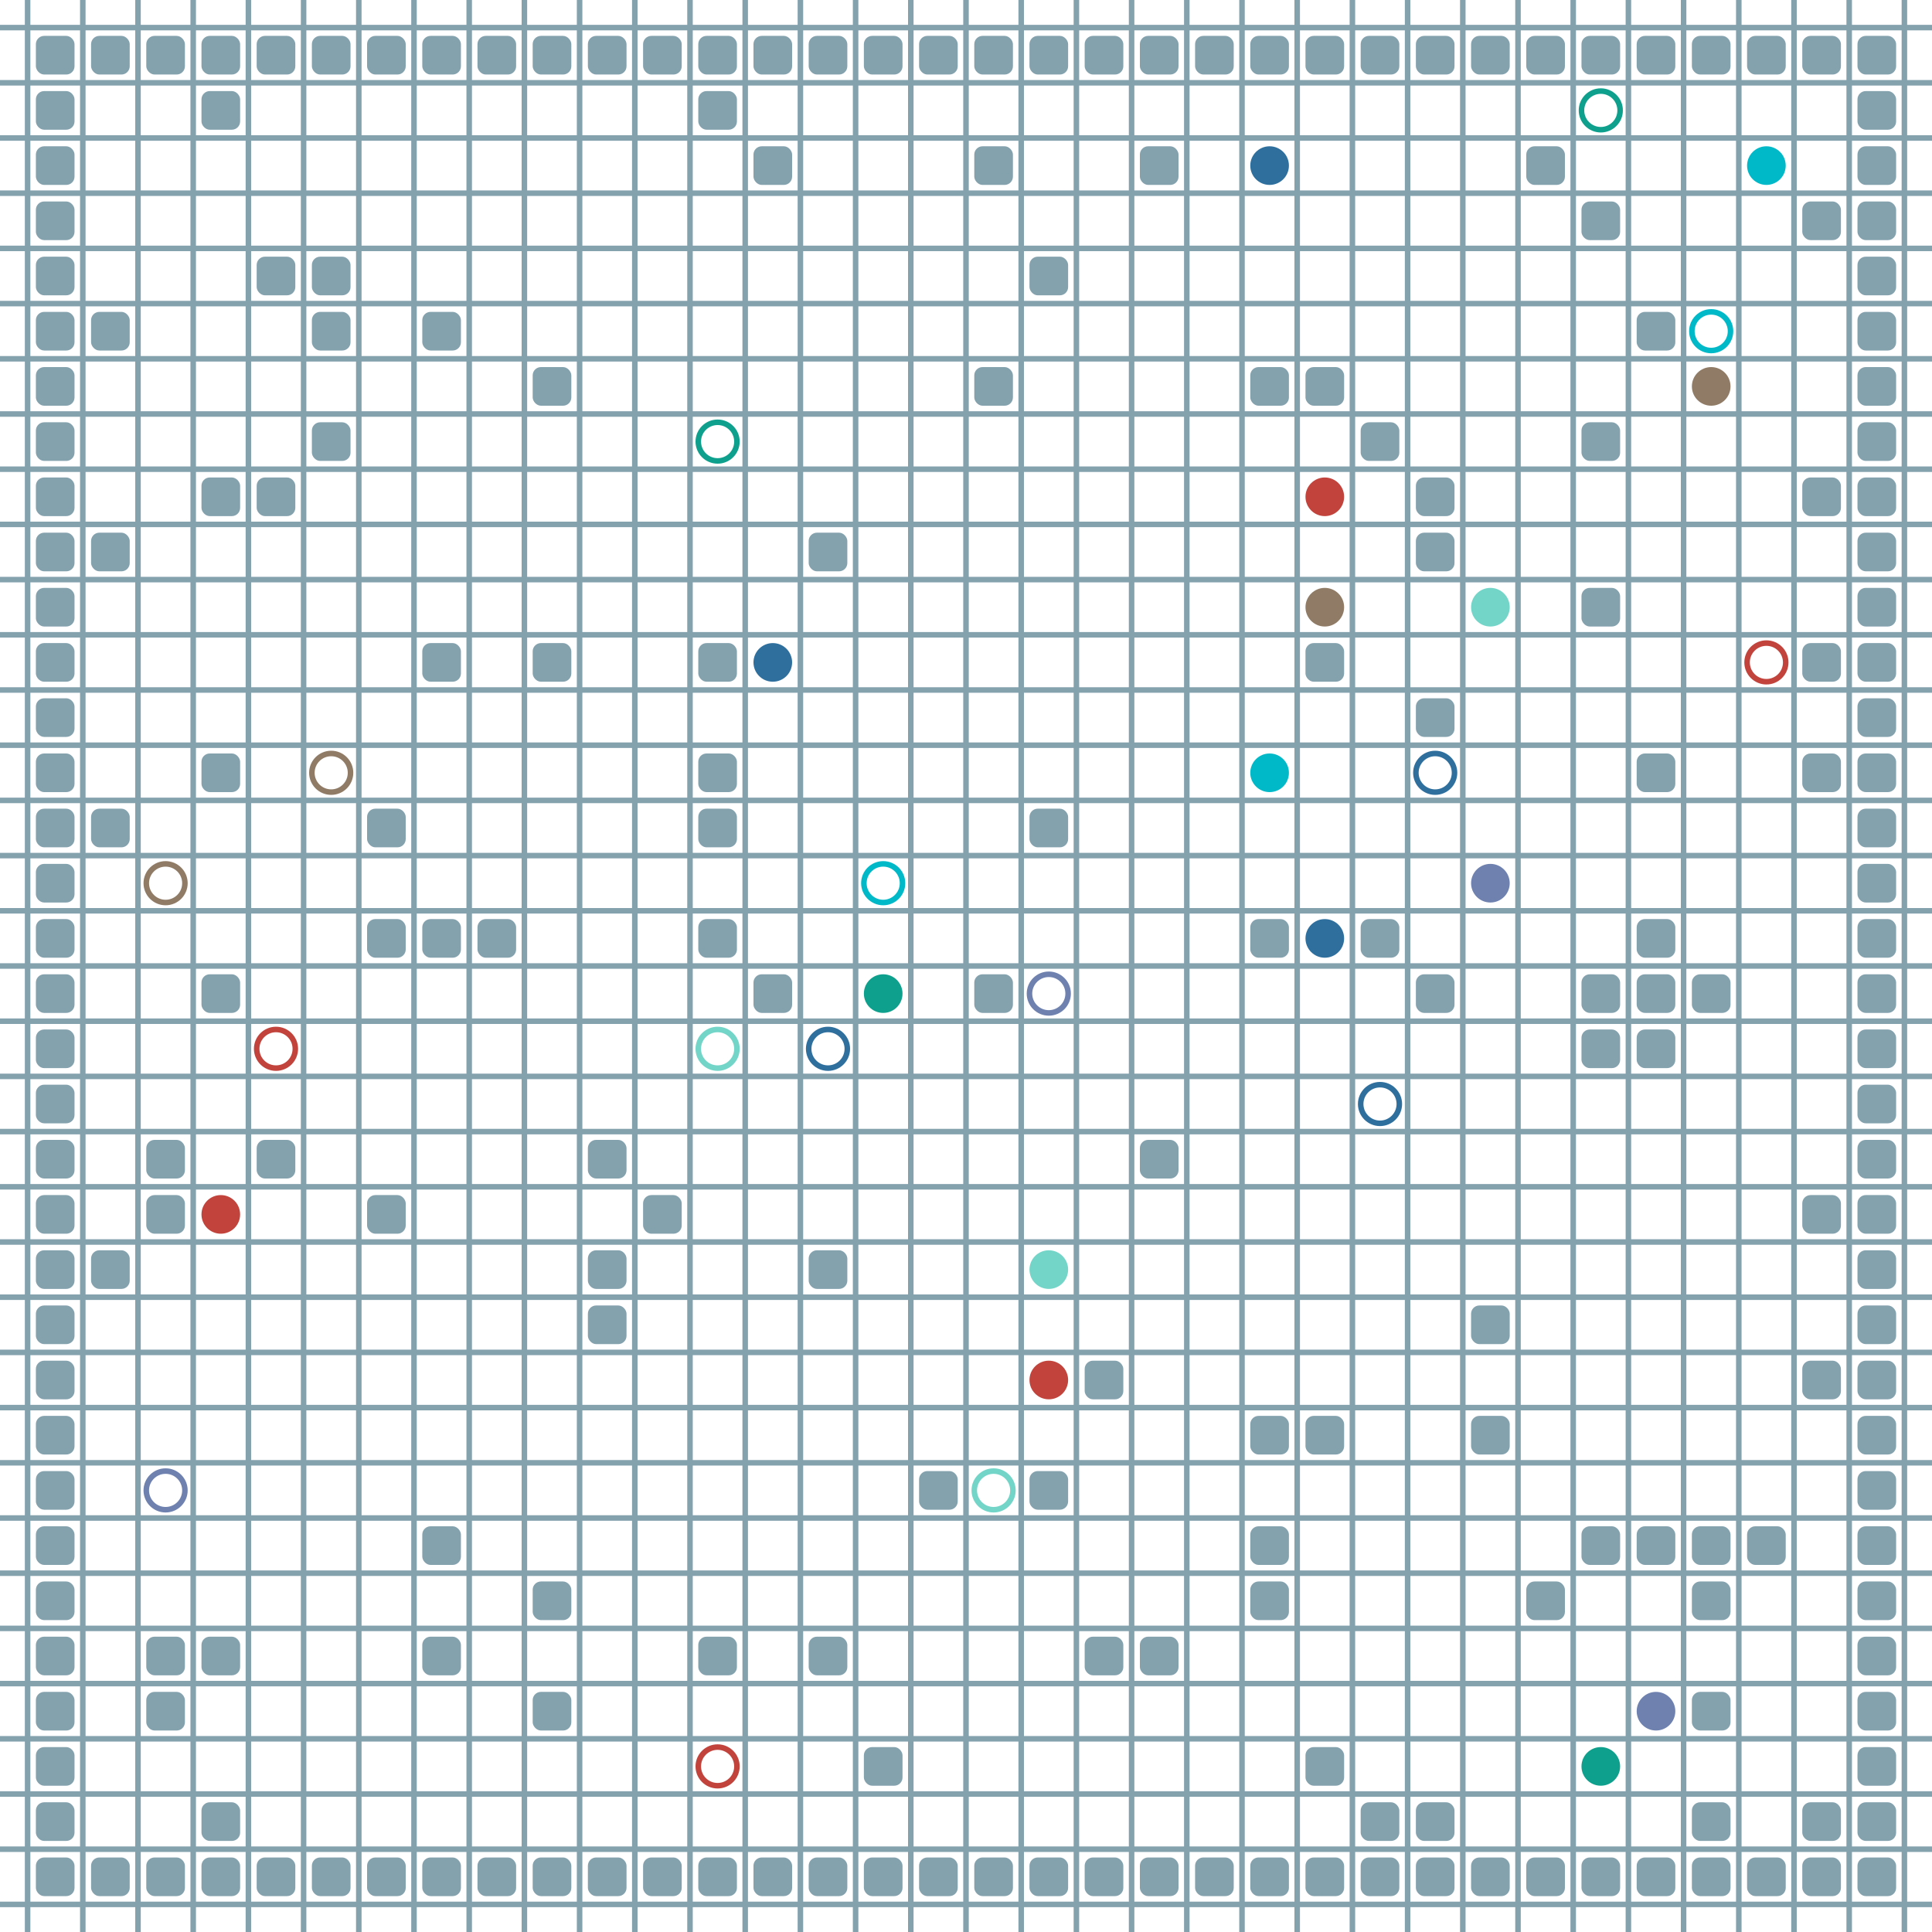 <?xml version="1.0" encoding="UTF-8"?>
        <svg xmlns="http://www.w3.org/2000/svg" xmlns:xlink="http://www.w3.org/1999/xlink"
             width="512" height="512" viewBox="0 -3500 3500 3500">
<defs>

        <rect id="obstacle" width="70" height="70" fill="#84A1AE" rx="15"/>
        <style>
        .line {stroke: #84A1AE; stroke-width: 10;}
        .agent {r: 35;}
        .target {fill: none; stroke-width: 10; r: 35;}
        </style>
        
</defs>

<line class="line" x1="-50.0" x2="-50.0" y1="0" y2="-3500" />
<line class="line" x1="50.0" x2="50.0" y1="0" y2="-3500" />
<line class="line" x1="150.0" x2="150.0" y1="0" y2="-3500" />
<line class="line" x1="250.0" x2="250.0" y1="0" y2="-3500" />
<line class="line" x1="350.0" x2="350.0" y1="0" y2="-3500" />
<line class="line" x1="450.0" x2="450.0" y1="0" y2="-3500" />
<line class="line" x1="550.0" x2="550.0" y1="0" y2="-3500" />
<line class="line" x1="650.0" x2="650.0" y1="0" y2="-3500" />
<line class="line" x1="750.0" x2="750.0" y1="0" y2="-3500" />
<line class="line" x1="850.0" x2="850.0" y1="0" y2="-3500" />
<line class="line" x1="950.0" x2="950.0" y1="0" y2="-3500" />
<line class="line" x1="1050.0" x2="1050.0" y1="0" y2="-3500" />
<line class="line" x1="1150.0" x2="1150.0" y1="0" y2="-3500" />
<line class="line" x1="1250.0" x2="1250.0" y1="0" y2="-3500" />
<line class="line" x1="1350.0" x2="1350.0" y1="0" y2="-3500" />
<line class="line" x1="1450.0" x2="1450.0" y1="0" y2="-3500" />
<line class="line" x1="1550.0" x2="1550.0" y1="0" y2="-3500" />
<line class="line" x1="1650.0" x2="1650.0" y1="0" y2="-3500" />
<line class="line" x1="1750.0" x2="1750.0" y1="0" y2="-3500" />
<line class="line" x1="1850.0" x2="1850.0" y1="0" y2="-3500" />
<line class="line" x1="1950.0" x2="1950.0" y1="0" y2="-3500" />
<line class="line" x1="2050.0" x2="2050.0" y1="0" y2="-3500" />
<line class="line" x1="2150.0" x2="2150.0" y1="0" y2="-3500" />
<line class="line" x1="2250.0" x2="2250.0" y1="0" y2="-3500" />
<line class="line" x1="2350.0" x2="2350.0" y1="0" y2="-3500" />
<line class="line" x1="2450.0" x2="2450.0" y1="0" y2="-3500" />
<line class="line" x1="2550.0" x2="2550.0" y1="0" y2="-3500" />
<line class="line" x1="2650.0" x2="2650.0" y1="0" y2="-3500" />
<line class="line" x1="2750.0" x2="2750.0" y1="0" y2="-3500" />
<line class="line" x1="2850.0" x2="2850.0" y1="0" y2="-3500" />
<line class="line" x1="2950.0" x2="2950.0" y1="0" y2="-3500" />
<line class="line" x1="3050.0" x2="3050.0" y1="0" y2="-3500" />
<line class="line" x1="3150.0" x2="3150.0" y1="0" y2="-3500" />
<line class="line" x1="3250.0" x2="3250.0" y1="0" y2="-3500" />
<line class="line" x1="3350.0" x2="3350.0" y1="0" y2="-3500" />
<line class="line" x1="3450.0" x2="3450.0" y1="0" y2="-3500" />
<line class="line" x1="0" x2="3500" y1="50.0" y2="50.0" />
<line class="line" x1="0" x2="3500" y1="-50.0" y2="-50.0" />
<line class="line" x1="0" x2="3500" y1="-150.0" y2="-150.0" />
<line class="line" x1="0" x2="3500" y1="-250.0" y2="-250.0" />
<line class="line" x1="0" x2="3500" y1="-350.0" y2="-350.0" />
<line class="line" x1="0" x2="3500" y1="-450.0" y2="-450.0" />
<line class="line" x1="0" x2="3500" y1="-550.0" y2="-550.0" />
<line class="line" x1="0" x2="3500" y1="-650.0" y2="-650.0" />
<line class="line" x1="0" x2="3500" y1="-750.0" y2="-750.0" />
<line class="line" x1="0" x2="3500" y1="-850.0" y2="-850.0" />
<line class="line" x1="0" x2="3500" y1="-950.0" y2="-950.0" />
<line class="line" x1="0" x2="3500" y1="-1050.0" y2="-1050.0" />
<line class="line" x1="0" x2="3500" y1="-1150.0" y2="-1150.0" />
<line class="line" x1="0" x2="3500" y1="-1250.0" y2="-1250.0" />
<line class="line" x1="0" x2="3500" y1="-1350.0" y2="-1350.0" />
<line class="line" x1="0" x2="3500" y1="-1450.0" y2="-1450.0" />
<line class="line" x1="0" x2="3500" y1="-1550.0" y2="-1550.0" />
<line class="line" x1="0" x2="3500" y1="-1650.0" y2="-1650.0" />
<line class="line" x1="0" x2="3500" y1="-1750.0" y2="-1750.0" />
<line class="line" x1="0" x2="3500" y1="-1850.0" y2="-1850.0" />
<line class="line" x1="0" x2="3500" y1="-1950.0" y2="-1950.0" />
<line class="line" x1="0" x2="3500" y1="-2050.0" y2="-2050.0" />
<line class="line" x1="0" x2="3500" y1="-2150.0" y2="-2150.0" />
<line class="line" x1="0" x2="3500" y1="-2250.0" y2="-2250.0" />
<line class="line" x1="0" x2="3500" y1="-2350.0" y2="-2350.0" />
<line class="line" x1="0" x2="3500" y1="-2450.0" y2="-2450.0" />
<line class="line" x1="0" x2="3500" y1="-2550.0" y2="-2550.0" />
<line class="line" x1="0" x2="3500" y1="-2650.0" y2="-2650.0" />
<line class="line" x1="0" x2="3500" y1="-2750.0" y2="-2750.0" />
<line class="line" x1="0" x2="3500" y1="-2850.0" y2="-2850.0" />
<line class="line" x1="0" x2="3500" y1="-2950.0" y2="-2950.0" />
<line class="line" x1="0" x2="3500" y1="-3050.0" y2="-3050.0" />
<line class="line" x1="0" x2="3500" y1="-3150.0" y2="-3150.0" />
<line class="line" x1="0" x2="3500" y1="-3250.0" y2="-3250.0" />
<line class="line" x1="0" x2="3500" y1="-3350.0" y2="-3350.0" />
<line class="line" x1="0" x2="3500" y1="-3450.0" y2="-3450.0" />
<use href="#obstacle" x="65" y="-135" />
<use href="#obstacle" x="65" y="-235" />
<use href="#obstacle" x="65" y="-335" />
<use href="#obstacle" x="65" y="-435" />
<use href="#obstacle" x="65" y="-535" />
<use href="#obstacle" x="65" y="-635" />
<use href="#obstacle" x="65" y="-735" />
<use href="#obstacle" x="65" y="-835" />
<use href="#obstacle" x="65" y="-935" />
<use href="#obstacle" x="65" y="-1035" />
<use href="#obstacle" x="65" y="-1135" />
<use href="#obstacle" x="65" y="-1235" />
<use href="#obstacle" x="65" y="-1335" />
<use href="#obstacle" x="65" y="-1435" />
<use href="#obstacle" x="65" y="-1535" />
<use href="#obstacle" x="65" y="-1635" />
<use href="#obstacle" x="65" y="-1735" />
<use href="#obstacle" x="65" y="-1835" />
<use href="#obstacle" x="65" y="-1935" />
<use href="#obstacle" x="65" y="-2035" />
<use href="#obstacle" x="65" y="-2135" />
<use href="#obstacle" x="65" y="-2235" />
<use href="#obstacle" x="65" y="-2335" />
<use href="#obstacle" x="65" y="-2435" />
<use href="#obstacle" x="65" y="-2535" />
<use href="#obstacle" x="65" y="-2635" />
<use href="#obstacle" x="65" y="-2735" />
<use href="#obstacle" x="65" y="-2835" />
<use href="#obstacle" x="65" y="-2935" />
<use href="#obstacle" x="65" y="-3035" />
<use href="#obstacle" x="65" y="-3135" />
<use href="#obstacle" x="65" y="-3235" />
<use href="#obstacle" x="65" y="-3335" />
<use href="#obstacle" x="65" y="-3435" />
<use href="#obstacle" x="165" y="-135" />
<use href="#obstacle" x="165" y="-1235" />
<use href="#obstacle" x="165" y="-2035" />
<use href="#obstacle" x="165" y="-2535" />
<use href="#obstacle" x="165" y="-2935" />
<use href="#obstacle" x="165" y="-3435" />
<use href="#obstacle" x="265" y="-135" />
<use href="#obstacle" x="265" y="-435" />
<use href="#obstacle" x="265" y="-535" />
<use href="#obstacle" x="265" y="-1335" />
<use href="#obstacle" x="265" y="-1435" />
<use href="#obstacle" x="265" y="-3435" />
<use href="#obstacle" x="365" y="-135" />
<use href="#obstacle" x="365" y="-235" />
<use href="#obstacle" x="365" y="-535" />
<use href="#obstacle" x="365" y="-1735" />
<use href="#obstacle" x="365" y="-2135" />
<use href="#obstacle" x="365" y="-2635" />
<use href="#obstacle" x="365" y="-3335" />
<use href="#obstacle" x="365" y="-3435" />
<use href="#obstacle" x="465" y="-135" />
<use href="#obstacle" x="465" y="-1435" />
<use href="#obstacle" x="465" y="-2635" />
<use href="#obstacle" x="465" y="-3035" />
<use href="#obstacle" x="465" y="-3435" />
<use href="#obstacle" x="565" y="-135" />
<use href="#obstacle" x="565" y="-2735" />
<use href="#obstacle" x="565" y="-2935" />
<use href="#obstacle" x="565" y="-3035" />
<use href="#obstacle" x="565" y="-3435" />
<use href="#obstacle" x="665" y="-135" />
<use href="#obstacle" x="665" y="-1335" />
<use href="#obstacle" x="665" y="-1835" />
<use href="#obstacle" x="665" y="-2035" />
<use href="#obstacle" x="665" y="-3435" />
<use href="#obstacle" x="765" y="-135" />
<use href="#obstacle" x="765" y="-535" />
<use href="#obstacle" x="765" y="-735" />
<use href="#obstacle" x="765" y="-1835" />
<use href="#obstacle" x="765" y="-2335" />
<use href="#obstacle" x="765" y="-2935" />
<use href="#obstacle" x="765" y="-3435" />
<use href="#obstacle" x="865" y="-135" />
<use href="#obstacle" x="865" y="-1835" />
<use href="#obstacle" x="865" y="-3435" />
<use href="#obstacle" x="965" y="-135" />
<use href="#obstacle" x="965" y="-435" />
<use href="#obstacle" x="965" y="-635" />
<use href="#obstacle" x="965" y="-2335" />
<use href="#obstacle" x="965" y="-2835" />
<use href="#obstacle" x="965" y="-3435" />
<use href="#obstacle" x="1065" y="-135" />
<use href="#obstacle" x="1065" y="-1135" />
<use href="#obstacle" x="1065" y="-1235" />
<use href="#obstacle" x="1065" y="-1435" />
<use href="#obstacle" x="1065" y="-3435" />
<use href="#obstacle" x="1165" y="-135" />
<use href="#obstacle" x="1165" y="-1335" />
<use href="#obstacle" x="1165" y="-3435" />
<use href="#obstacle" x="1265" y="-135" />
<use href="#obstacle" x="1265" y="-535" />
<use href="#obstacle" x="1265" y="-1835" />
<use href="#obstacle" x="1265" y="-2035" />
<use href="#obstacle" x="1265" y="-2135" />
<use href="#obstacle" x="1265" y="-2335" />
<use href="#obstacle" x="1265" y="-3335" />
<use href="#obstacle" x="1265" y="-3435" />
<use href="#obstacle" x="1365" y="-135" />
<use href="#obstacle" x="1365" y="-1735" />
<use href="#obstacle" x="1365" y="-3235" />
<use href="#obstacle" x="1365" y="-3435" />
<use href="#obstacle" x="1465" y="-135" />
<use href="#obstacle" x="1465" y="-535" />
<use href="#obstacle" x="1465" y="-1235" />
<use href="#obstacle" x="1465" y="-2535" />
<use href="#obstacle" x="1465" y="-3435" />
<use href="#obstacle" x="1565" y="-135" />
<use href="#obstacle" x="1565" y="-335" />
<use href="#obstacle" x="1565" y="-3435" />
<use href="#obstacle" x="1665" y="-135" />
<use href="#obstacle" x="1665" y="-835" />
<use href="#obstacle" x="1665" y="-3435" />
<use href="#obstacle" x="1765" y="-135" />
<use href="#obstacle" x="1765" y="-1735" />
<use href="#obstacle" x="1765" y="-2835" />
<use href="#obstacle" x="1765" y="-3235" />
<use href="#obstacle" x="1765" y="-3435" />
<use href="#obstacle" x="1865" y="-135" />
<use href="#obstacle" x="1865" y="-835" />
<use href="#obstacle" x="1865" y="-2035" />
<use href="#obstacle" x="1865" y="-3035" />
<use href="#obstacle" x="1865" y="-3435" />
<use href="#obstacle" x="1965" y="-135" />
<use href="#obstacle" x="1965" y="-535" />
<use href="#obstacle" x="1965" y="-1035" />
<use href="#obstacle" x="1965" y="-3435" />
<use href="#obstacle" x="2065" y="-135" />
<use href="#obstacle" x="2065" y="-535" />
<use href="#obstacle" x="2065" y="-1435" />
<use href="#obstacle" x="2065" y="-3235" />
<use href="#obstacle" x="2065" y="-3435" />
<use href="#obstacle" x="2165" y="-135" />
<use href="#obstacle" x="2165" y="-3435" />
<use href="#obstacle" x="2265" y="-135" />
<use href="#obstacle" x="2265" y="-635" />
<use href="#obstacle" x="2265" y="-735" />
<use href="#obstacle" x="2265" y="-935" />
<use href="#obstacle" x="2265" y="-1835" />
<use href="#obstacle" x="2265" y="-2835" />
<use href="#obstacle" x="2265" y="-3435" />
<use href="#obstacle" x="2365" y="-135" />
<use href="#obstacle" x="2365" y="-335" />
<use href="#obstacle" x="2365" y="-935" />
<use href="#obstacle" x="2365" y="-2335" />
<use href="#obstacle" x="2365" y="-2835" />
<use href="#obstacle" x="2365" y="-3435" />
<use href="#obstacle" x="2465" y="-135" />
<use href="#obstacle" x="2465" y="-235" />
<use href="#obstacle" x="2465" y="-1835" />
<use href="#obstacle" x="2465" y="-2735" />
<use href="#obstacle" x="2465" y="-3435" />
<use href="#obstacle" x="2565" y="-135" />
<use href="#obstacle" x="2565" y="-235" />
<use href="#obstacle" x="2565" y="-1735" />
<use href="#obstacle" x="2565" y="-2235" />
<use href="#obstacle" x="2565" y="-2535" />
<use href="#obstacle" x="2565" y="-2635" />
<use href="#obstacle" x="2565" y="-3435" />
<use href="#obstacle" x="2665" y="-135" />
<use href="#obstacle" x="2665" y="-935" />
<use href="#obstacle" x="2665" y="-1135" />
<use href="#obstacle" x="2665" y="-3435" />
<use href="#obstacle" x="2765" y="-135" />
<use href="#obstacle" x="2765" y="-635" />
<use href="#obstacle" x="2765" y="-3235" />
<use href="#obstacle" x="2765" y="-3435" />
<use href="#obstacle" x="2865" y="-135" />
<use href="#obstacle" x="2865" y="-735" />
<use href="#obstacle" x="2865" y="-1635" />
<use href="#obstacle" x="2865" y="-1735" />
<use href="#obstacle" x="2865" y="-2435" />
<use href="#obstacle" x="2865" y="-2735" />
<use href="#obstacle" x="2865" y="-3135" />
<use href="#obstacle" x="2865" y="-3435" />
<use href="#obstacle" x="2965" y="-135" />
<use href="#obstacle" x="2965" y="-735" />
<use href="#obstacle" x="2965" y="-1635" />
<use href="#obstacle" x="2965" y="-1735" />
<use href="#obstacle" x="2965" y="-1835" />
<use href="#obstacle" x="2965" y="-2135" />
<use href="#obstacle" x="2965" y="-2935" />
<use href="#obstacle" x="2965" y="-3435" />
<use href="#obstacle" x="3065" y="-135" />
<use href="#obstacle" x="3065" y="-235" />
<use href="#obstacle" x="3065" y="-435" />
<use href="#obstacle" x="3065" y="-635" />
<use href="#obstacle" x="3065" y="-735" />
<use href="#obstacle" x="3065" y="-1735" />
<use href="#obstacle" x="3065" y="-3435" />
<use href="#obstacle" x="3165" y="-135" />
<use href="#obstacle" x="3165" y="-735" />
<use href="#obstacle" x="3165" y="-3435" />
<use href="#obstacle" x="3265" y="-135" />
<use href="#obstacle" x="3265" y="-235" />
<use href="#obstacle" x="3265" y="-1035" />
<use href="#obstacle" x="3265" y="-1335" />
<use href="#obstacle" x="3265" y="-2135" />
<use href="#obstacle" x="3265" y="-2335" />
<use href="#obstacle" x="3265" y="-2635" />
<use href="#obstacle" x="3265" y="-3135" />
<use href="#obstacle" x="3265" y="-3435" />
<use href="#obstacle" x="3365" y="-135" />
<use href="#obstacle" x="3365" y="-235" />
<use href="#obstacle" x="3365" y="-335" />
<use href="#obstacle" x="3365" y="-435" />
<use href="#obstacle" x="3365" y="-535" />
<use href="#obstacle" x="3365" y="-635" />
<use href="#obstacle" x="3365" y="-735" />
<use href="#obstacle" x="3365" y="-835" />
<use href="#obstacle" x="3365" y="-935" />
<use href="#obstacle" x="3365" y="-1035" />
<use href="#obstacle" x="3365" y="-1135" />
<use href="#obstacle" x="3365" y="-1235" />
<use href="#obstacle" x="3365" y="-1335" />
<use href="#obstacle" x="3365" y="-1435" />
<use href="#obstacle" x="3365" y="-1535" />
<use href="#obstacle" x="3365" y="-1635" />
<use href="#obstacle" x="3365" y="-1735" />
<use href="#obstacle" x="3365" y="-1835" />
<use href="#obstacle" x="3365" y="-1935" />
<use href="#obstacle" x="3365" y="-2035" />
<use href="#obstacle" x="3365" y="-2135" />
<use href="#obstacle" x="3365" y="-2235" />
<use href="#obstacle" x="3365" y="-2335" />
<use href="#obstacle" x="3365" y="-2435" />
<use href="#obstacle" x="3365" y="-2535" />
<use href="#obstacle" x="3365" y="-2635" />
<use href="#obstacle" x="3365" y="-2735" />
<use href="#obstacle" x="3365" y="-2835" />
<use href="#obstacle" x="3365" y="-2935" />
<use href="#obstacle" x="3365" y="-3035" />
<use href="#obstacle" x="3365" y="-3135" />
<use href="#obstacle" x="3365" y="-3235" />
<use href="#obstacle" x="3365" y="-3335" />
<use href="#obstacle" x="3365" y="-3435" />
<circle class="agent" cx="1900" cy="-1000" fill="#c1433c" r="35"> <animate attributeName="cy" dur="13.75s" keyTimes="0.0;0.018;0.036;0.054;0.071;0.089;0.107;0.125;0.143;0.161;1.0" repeatCount="indefinite" values="-1000;-1000;-1100;-1200;-1300;-1300;-1400;-1400;-1500;-1600;-1600"/>
<animate attributeName="cx" dur="13.75s" keyTimes="0.0;0.018;0.161;0.179;0.196;0.214;0.232;0.25;0.268;0.286;1.0" repeatCount="indefinite" values="1900;1900;1900;1800;1800;1700;1600;1500;1500;1400;1400"/>
<animate attributeName="visibility" dur="13.75s" keyTimes="0.0;0.018;1.0" repeatCount="indefinite" values="visible;visible;visible"/> </circle>
<circle class="agent" cx="2300" cy="-3200" fill="#2e6f9e" r="35"> <animate attributeName="cy" dur="13.75s" keyTimes="0.0;0.018;0.036;0.054;0.161;0.179;0.196;0.214;0.232;0.25;0.268;0.286;0.304;0.321;0.339;0.357;0.375;0.393;0.411;0.429;0.446;1.0" repeatCount="indefinite" values="-3200;-3200;-3200;-3100;-3100;-3000;-2900;-2800;-2700;-2600;-2500;-2400;-2400;-2300;-2200;-2100;-2000;-1900;-1800;-1700;-1600;-1600"/>
<animate attributeName="cx" dur="13.75s" keyTimes="0.0;0.018;0.036;0.054;0.071;0.089;0.107;0.125;0.143;0.161;0.286;0.304;1.0" repeatCount="indefinite" values="2300;2300;2200;2200;2100;2000;1900;1800;1700;1600;1600;1500;1500"/>
<animate attributeName="visibility" dur="13.75s" keyTimes="0.0;0.018;1.0" repeatCount="indefinite" values="visible;visible;visible"/> </circle>
<circle class="agent" cx="3000" cy="-400" fill="#6e81af" r="35"> <animate attributeName="cy" dur="13.75s" keyTimes="0.0;0.018;0.196;0.214;0.232;0.268;0.286;0.321;0.339;0.536;0.554;0.589;0.607;1.0" repeatCount="indefinite" values="-400;-400;-400;-300;-400;-400;-500;-500;-600;-600;-700;-700;-800;-800"/>
<animate attributeName="cx" dur="13.75s" keyTimes="0.0;0.018;0.036;0.054;0.071;0.089;0.107;0.125;0.143;0.161;0.179;0.232;0.25;0.286;0.304;0.321;0.339;0.357;0.375;0.393;0.411;0.429;0.446;0.464;0.482;0.5;0.518;0.536;0.554;0.571;0.589;0.607;0.625;0.643;0.661;0.679;0.696;0.714;1.0" repeatCount="indefinite" values="3000;3000;2900;2800;2700;2700;2800;2800;2700;2600;2500;2500;2400;2400;2300;2200;2200;2100;2000;1900;1800;1700;1600;1500;1400;1300;1200;1100;1100;1000;900;900;800;700;600;500;400;300;300"/>
<animate attributeName="visibility" dur="13.75s" keyTimes="0.0;0.018;1.0" repeatCount="indefinite" values="visible;visible;visible"/> </circle>
<circle class="agent" cx="3200" cy="-3200" fill="#00b9c8" r="35"> <animate attributeName="cy" dur="13.75s" keyTimes="0.0;0.018;0.054;0.071;0.089;0.268;0.286;0.357;0.375;0.393;0.411;0.429;0.446;0.464;0.482;0.5;0.518;0.536;1.0" repeatCount="indefinite" values="-3200;-3200;-3200;-3100;-3000;-3000;-2900;-2900;-2800;-2700;-2600;-2500;-2400;-2300;-2200;-2100;-2000;-1900;-1900"/>
<animate attributeName="cx" dur="13.75s" keyTimes="0.0;0.018;0.036;0.054;0.089;0.107;0.125;0.143;0.161;0.179;0.196;0.214;0.232;0.25;0.268;0.286;0.304;0.321;0.339;0.357;1.0" repeatCount="indefinite" values="3200;3200;3100;3000;3000;2900;2800;2700;2600;2500;2400;2300;2200;2100;2000;2000;1900;1800;1700;1600;1600"/>
<animate attributeName="visibility" dur="13.75s" keyTimes="0.0;0.018;1.0" repeatCount="indefinite" values="visible;visible;visible"/> </circle>
<circle class="agent" cx="2700" cy="-2400" fill="#72D5C8" r="35"> <animate attributeName="cy" dur="13.75s" keyTimes="0.0;0.018;0.143;0.161;0.179;0.196;0.214;0.232;0.464;0.482;0.5;0.518;0.536;0.554;0.607;0.625;0.643;0.661;0.679;0.696;0.714;0.732;0.75;0.768;0.786;0.804;1.0" repeatCount="indefinite" values="-2400;-2400;-2400;-2300;-2200;-2200;-2300;-2200;-2200;-2100;-2000;-1900;-1900;-1800;-1800;-1700;-1600;-1500;-1400;-1300;-1200;-1100;-1000;-1000;-900;-800;-800"/>
<animate attributeName="cx" dur="13.75s" keyTimes="0.0;0.018;0.036;0.054;0.071;0.089;0.107;0.232;0.25;0.357;0.375;0.393;0.411;0.429;0.446;0.464;0.518;0.536;0.571;0.589;0.607;0.75;0.768;1.0" repeatCount="indefinite" values="2700;2700;2600;2500;2400;2400;2500;2500;2400;2400;2500;2400;2300;2200;2100;2000;2000;1900;1900;1800;1700;1700;1800;1800"/>
<animate attributeName="visibility" dur="13.75s" keyTimes="0.0;0.018;1.0" repeatCount="indefinite" values="visible;visible;visible"/> </circle>
<circle class="agent" cx="1600" cy="-1700" fill="#0ea08c" r="35"> <animate attributeName="cy" dur="13.75s" keyTimes="0.0;0.018;0.036;0.054;0.071;0.089;0.107;0.125;0.143;0.161;0.179;0.196;0.214;0.232;0.25;1.0" repeatCount="indefinite" values="-1700;-1700;-1800;-1900;-2000;-2100;-2100;-2200;-2300;-2300;-2400;-2500;-2600;-2600;-2700;-2700"/>
<animate attributeName="cx" dur="13.75s" keyTimes="0.0;0.018;0.089;0.107;0.143;0.161;0.214;0.232;1.0" repeatCount="indefinite" values="1600;1600;1600;1500;1500;1400;1400;1300;1300"/>
<animate attributeName="visibility" dur="13.75s" keyTimes="0.0;0.018;1.0" repeatCount="indefinite" values="visible;visible;visible"/> </circle>
<circle class="agent" cx="2400" cy="-2400" fill="#8F7B66" r="35"> <animate attributeName="cy" dur="13.75s" keyTimes="0.0;0.018;0.196;0.214;0.268;0.286;0.482;0.5;0.518;0.536;1.0" repeatCount="indefinite" values="-2400;-2400;-2400;-2300;-2300;-2400;-2400;-2300;-2200;-2100;-2100"/>
<animate attributeName="cx" dur="13.75s" keyTimes="0.0;0.018;0.036;0.054;0.071;0.089;0.107;0.125;0.143;0.161;0.179;0.214;0.232;0.25;0.286;0.304;0.321;0.339;0.357;0.375;0.393;0.411;0.429;0.446;0.464;0.482;1.0" repeatCount="indefinite" values="2400;2400;2300;2200;2100;2100;2200;2200;2100;2000;1900;1900;1800;1700;1700;1600;1500;1400;1300;1200;1100;1000;900;800;700;600;600"/>
<animate attributeName="visibility" dur="13.75s" keyTimes="0.0;0.018;1.0" repeatCount="indefinite" values="visible;visible;visible"/> </circle>
<circle class="agent" cx="400" cy="-1300" fill="#c1433c" r="35"> <animate attributeName="cy" dur="13.75s" keyTimes="0.0;0.018;0.036;0.054;0.071;0.089;0.107;0.125;0.143;0.161;0.179;0.196;0.357;0.375;0.536;0.554;0.643;0.661;1.0" repeatCount="indefinite" values="-1300;-1300;-1400;-1500;-1600;-1600;-1700;-1800;-1900;-2000;-2100;-2200;-2200;-2300;-2300;-2400;-2400;-2300;-2300"/>
<animate attributeName="cx" dur="13.75s" keyTimes="0.0;0.018;0.071;0.089;0.196;0.214;0.232;0.25;0.268;0.286;0.304;0.321;0.339;0.357;0.375;0.393;0.411;0.429;0.446;0.464;0.482;0.5;0.518;0.536;0.554;0.571;0.589;0.607;0.625;0.643;0.661;0.679;0.696;0.714;0.732;1.0" repeatCount="indefinite" values="400;400;400;500;500;600;700;800;900;1000;1100;1200;1300;1400;1400;1500;1600;1700;1800;1900;2000;2100;2200;2300;2300;2400;2500;2600;2700;2800;2800;2900;3000;3100;3200;3200"/>
<animate attributeName="visibility" dur="13.75s" keyTimes="0.0;0.018;1.0" repeatCount="indefinite" values="visible;visible;visible"/> </circle>
<circle class="agent" cx="2400" cy="-1800" fill="#2e6f9e" r="35"> <animate attributeName="cy" dur="13.75s" keyTimes="0.0;0.018;0.036;0.054;0.071;1.0" repeatCount="indefinite" values="-1800;-1800;-1900;-2000;-2100;-2100"/>
<animate attributeName="cx" dur="13.75s" keyTimes="0.0;0.018;0.089;0.107;0.125;0.143;0.161;0.179;1.0" repeatCount="indefinite" values="2400;2400;2400;2500;2500;2400;2500;2600;2600"/>
<animate attributeName="visibility" dur="13.75s" keyTimes="0.0;0.018;1.0" repeatCount="indefinite" values="visible;visible;visible"/> </circle>
<circle class="agent" cx="2700" cy="-1900" fill="#6e81af" r="35"> <animate attributeName="cy" dur="13.75s" keyTimes="0.0;0.018;0.161;0.179;0.196;1.0" repeatCount="indefinite" values="-1900;-1900;-1900;-1800;-1700;-1700"/>
<animate attributeName="cx" dur="13.75s" keyTimes="0.0;0.018;0.036;0.054;0.071;0.089;0.107;0.125;0.143;0.161;1.0" repeatCount="indefinite" values="2700;2700;2600;2500;2400;2300;2200;2100;2000;1900;1900"/>
<animate attributeName="visibility" dur="13.75s" keyTimes="0.0;0.018;1.0" repeatCount="indefinite" values="visible;visible;visible"/> </circle>
<circle class="agent" cx="2300" cy="-2100" fill="#00b9c8" r="35"> <animate attributeName="cy" dur="13.75s" keyTimes="0.0;0.018;0.036;0.054;0.071;0.214;0.232;0.25;0.268;0.286;0.304;0.339;0.357;0.375;0.393;0.411;0.482;0.5;1.0" repeatCount="indefinite" values="-2100;-2100;-2200;-2300;-2400;-2400;-2500;-2400;-2400;-2500;-2400;-2400;-2500;-2600;-2700;-2800;-2800;-2900;-2900"/>
<animate attributeName="cx" dur="13.75s" keyTimes="0.0;0.018;0.089;0.107;0.125;0.143;0.161;0.179;0.304;0.321;0.339;0.411;0.429;0.446;0.464;0.482;1.0" repeatCount="indefinite" values="2300;2300;2300;2400;2400;2300;2400;2500;2500;2600;2700;2700;2800;2900;3000;3100;3100"/>
<animate attributeName="visibility" dur="13.75s" keyTimes="0.0;0.018;1.0" repeatCount="indefinite" values="visible;visible;visible"/> </circle>
<circle class="agent" cx="1900" cy="-1200" fill="#72D5C8" r="35"> <animate attributeName="cy" dur="13.75s" keyTimes="0.0;0.018;0.071;0.089;0.107;0.125;0.143;0.161;0.179;0.196;1.0" repeatCount="indefinite" values="-1200;-1200;-1200;-1300;-1300;-1400;-1400;-1500;-1500;-1600;-1600"/>
<animate attributeName="cx" dur="13.75s" keyTimes="0.0;0.018;0.036;0.054;0.071;0.089;0.107;0.125;0.143;0.161;0.179;1.0" repeatCount="indefinite" values="1900;1900;1800;1700;1600;1600;1500;1500;1400;1400;1300;1300"/>
<animate attributeName="visibility" dur="13.75s" keyTimes="0.0;0.018;1.0" repeatCount="indefinite" values="visible;visible;visible"/> </circle>
<circle class="agent" cx="2900" cy="-300" fill="#0ea08c" r="35"> <animate attributeName="cy" dur="13.75s" keyTimes="0.0;0.018;0.054;0.071;0.125;0.143;0.161;0.179;0.196;0.214;0.232;0.411;0.429;0.446;0.464;0.482;0.5;0.518;0.536;0.554;0.571;0.589;0.607;0.625;0.643;0.661;0.679;0.696;0.714;0.732;0.75;0.768;0.786;0.804;0.821;0.839;0.857;0.875;0.893;0.911;0.929;0.946;1.0" repeatCount="indefinite" values="-300;-300;-300;-400;-400;-300;-400;-500;-500;-600;-500;-500;-600;-700;-800;-800;-900;-1000;-1100;-1200;-1300;-1400;-1500;-1600;-1700;-1800;-1900;-2000;-2100;-2200;-2300;-2400;-2500;-2600;-2700;-2800;-2900;-3000;-3100;-3100;-3200;-3300;-3300"/>
<animate attributeName="cx" dur="13.75s" keyTimes="0.0;0.018;0.036;0.054;0.089;0.107;0.232;0.25;0.357;0.375;0.393;0.411;0.464;0.482;0.893;0.911;0.946;0.964;0.982;1.0" repeatCount="indefinite" values="2900;2900;2900;3000;3000;2900;2900;2800;2800;2900;2800;2700;2700;2800;2800;2700;2700;2800;2900;2900"/>
<animate attributeName="visibility" dur="13.75s" keyTimes="0.0;0.018;1.0" repeatCount="indefinite" values="visible;visible;visible"/> </circle>
<circle class="agent" cx="3100" cy="-2800" fill="#8F7B66" r="35"> <animate attributeName="cy" dur="13.75s" keyTimes="0.0;0.018;0.089;0.107;0.125;0.143;0.161;0.268;0.286;0.304;0.321;0.339;0.357;0.375;0.393;0.786;0.804;0.821;0.839;0.857;0.875;1.0" repeatCount="indefinite" values="-2800;-2800;-2800;-2700;-2600;-2500;-2400;-2400;-2300;-2300;-2200;-2200;-2300;-2300;-2400;-2400;-2300;-2200;-2100;-2000;-1900;-1900"/>
<animate attributeName="cx" dur="13.75s" keyTimes="0.0;0.018;0.036;0.054;0.071;0.089;0.161;0.179;0.196;0.214;0.232;0.286;0.304;0.393;0.411;0.429;0.446;0.464;0.482;0.5;0.518;0.536;0.554;0.571;0.589;0.607;0.625;0.643;0.661;0.679;0.696;0.714;0.732;0.75;0.768;0.786;1.0" repeatCount="indefinite" values="3100;3100;3000;2900;2800;2700;2700;2600;2600;2700;2600;2600;2500;2500;2400;2300;2200;2100;2000;1900;1800;1700;1600;1500;1400;1300;1200;1100;1000;900;800;700;600;500;400;300;300"/>
<animate attributeName="visibility" dur="13.75s" keyTimes="0.0;0.018;1.0" repeatCount="indefinite" values="visible;visible;visible"/> </circle>
<circle class="agent" cx="2400" cy="-2600" fill="#c1433c" r="35"> <animate attributeName="cy" dur="13.75s" keyTimes="0.0;0.018;0.196;0.214;0.268;0.286;0.339;0.357;0.375;0.393;0.411;0.429;0.446;0.464;0.5;0.518;0.536;0.554;0.571;0.589;0.607;0.625;0.643;0.661;0.679;0.696;0.714;0.732;0.75;0.768;0.786;0.804;0.821;0.839;1.0" repeatCount="indefinite" values="-2600;-2600;-2600;-2500;-2500;-2600;-2600;-2500;-2400;-2300;-2200;-2100;-2000;-1900;-1900;-1800;-1700;-1600;-1500;-1500;-1400;-1300;-1200;-1100;-1000;-900;-800;-700;-600;-600;-500;-400;-400;-300;-300"/>
<animate attributeName="cx" dur="13.75s" keyTimes="0.0;0.018;0.036;0.054;0.071;0.089;0.107;0.125;0.143;0.161;0.179;0.214;0.232;0.25;0.286;0.304;0.321;0.339;0.464;0.482;0.5;0.571;0.589;0.75;0.768;0.804;0.821;1.0" repeatCount="indefinite" values="2400;2400;2300;2200;2100;2100;2200;2200;2100;2000;1900;1900;1800;1700;1700;1600;1500;1400;1400;1300;1200;1200;1300;1300;1200;1200;1300;1300"/>
<animate attributeName="visibility" dur="13.75s" keyTimes="0.0;0.018;1.0" repeatCount="indefinite" values="visible;visible;visible"/> </circle>
<circle class="agent" cx="1400" cy="-2300" fill="#2e6f9e" r="35"> <animate attributeName="cy" dur="13.75s" keyTimes="0.0;0.018;0.036;0.089;0.107;0.125;0.143;0.161;0.179;0.196;0.268;0.286;0.321;0.339;0.357;0.375;1.0" repeatCount="indefinite" values="-2300;-2300;-2200;-2200;-2100;-2000;-2000;-1900;-1900;-1800;-1800;-1700;-1700;-1600;-1600;-1500;-1500"/>
<animate attributeName="cx" dur="13.75s" keyTimes="0.0;0.018;0.036;0.054;0.071;0.089;0.125;0.143;0.161;0.179;0.214;0.232;0.25;0.268;0.286;0.304;0.321;0.339;0.357;1.0" repeatCount="indefinite" values="1400;1400;1400;1500;1600;1700;1700;1800;1800;1900;1900;2000;2100;2200;2200;2300;2400;2400;2500;2500"/>
<animate attributeName="visibility" dur="13.75s" keyTimes="0.0;0.018;1.0" repeatCount="indefinite" values="visible;visible;visible"/> </circle>
<circle class="target" cx="500" cy="-1600" r="35" stroke="#c1433c"> <animate attributeName="visibility" dur="13.75s" keyTimes="0.0;0.018;1.0" repeatCount="indefinite" values="visible;visible;visible"/> </circle>
<circle class="target" cx="1500" cy="-1600" r="35" stroke="#2e6f9e"> <animate attributeName="visibility" dur="13.75s" keyTimes="0.0;0.018;1.0" repeatCount="indefinite" values="visible;visible;visible"/> </circle>
<circle class="target" cx="300" cy="-800" r="35" stroke="#6e81af"> <animate attributeName="visibility" dur="13.75s" keyTimes="0.0;0.018;1.0" repeatCount="indefinite" values="visible;visible;visible"/> </circle>
<circle class="target" cx="1600" cy="-1900" r="35" stroke="#00b9c8"> <animate attributeName="visibility" dur="13.75s" keyTimes="0.0;0.018;1.0" repeatCount="indefinite" values="visible;visible;visible"/> </circle>
<circle class="target" cx="1800" cy="-800" r="35" stroke="#72D5C8"> <animate attributeName="visibility" dur="13.75s" keyTimes="0.0;0.018;1.0" repeatCount="indefinite" values="visible;visible;visible"/> </circle>
<circle class="target" cx="1300" cy="-2700" r="35" stroke="#0ea08c"> <animate attributeName="visibility" dur="13.75s" keyTimes="0.0;0.018;1.0" repeatCount="indefinite" values="visible;visible;visible"/> </circle>
<circle class="target" cx="600" cy="-2100" r="35" stroke="#8F7B66"> <animate attributeName="visibility" dur="13.75s" keyTimes="0.0;0.018;1.0" repeatCount="indefinite" values="visible;visible;visible"/> </circle>
<circle class="target" cx="3200" cy="-2300" r="35" stroke="#c1433c"> <animate attributeName="visibility" dur="13.75s" keyTimes="0.0;0.018;1.0" repeatCount="indefinite" values="visible;visible;visible"/> </circle>
<circle class="target" cx="2600" cy="-2100" r="35" stroke="#2e6f9e"> <animate attributeName="visibility" dur="13.75s" keyTimes="0.0;0.018;1.0" repeatCount="indefinite" values="visible;visible;visible"/> </circle>
<circle class="target" cx="1900" cy="-1700" r="35" stroke="#6e81af"> <animate attributeName="visibility" dur="13.75s" keyTimes="0.0;0.018;1.0" repeatCount="indefinite" values="visible;visible;visible"/> </circle>
<circle class="target" cx="3100" cy="-2900" r="35" stroke="#00b9c8"> <animate attributeName="visibility" dur="13.75s" keyTimes="0.0;0.018;1.0" repeatCount="indefinite" values="visible;visible;visible"/> </circle>
<circle class="target" cx="1300" cy="-1600" r="35" stroke="#72D5C8"> <animate attributeName="visibility" dur="13.75s" keyTimes="0.0;0.018;1.0" repeatCount="indefinite" values="visible;visible;visible"/> </circle>
<circle class="target" cx="2900" cy="-3300" r="35" stroke="#0ea08c"> <animate attributeName="visibility" dur="13.75s" keyTimes="0.0;0.018;1.0" repeatCount="indefinite" values="visible;visible;visible"/> </circle>
<circle class="target" cx="300" cy="-1900" r="35" stroke="#8F7B66"> <animate attributeName="visibility" dur="13.75s" keyTimes="0.0;0.018;1.0" repeatCount="indefinite" values="visible;visible;visible"/> </circle>
<circle class="target" cx="1300" cy="-300" r="35" stroke="#c1433c"> <animate attributeName="visibility" dur="13.75s" keyTimes="0.0;0.018;1.0" repeatCount="indefinite" values="visible;visible;visible"/> </circle>
<circle class="target" cx="2500" cy="-1500" r="35" stroke="#2e6f9e"> <animate attributeName="visibility" dur="13.75s" keyTimes="0.0;0.018;1.0" repeatCount="indefinite" values="visible;visible;visible"/> </circle>
</svg>